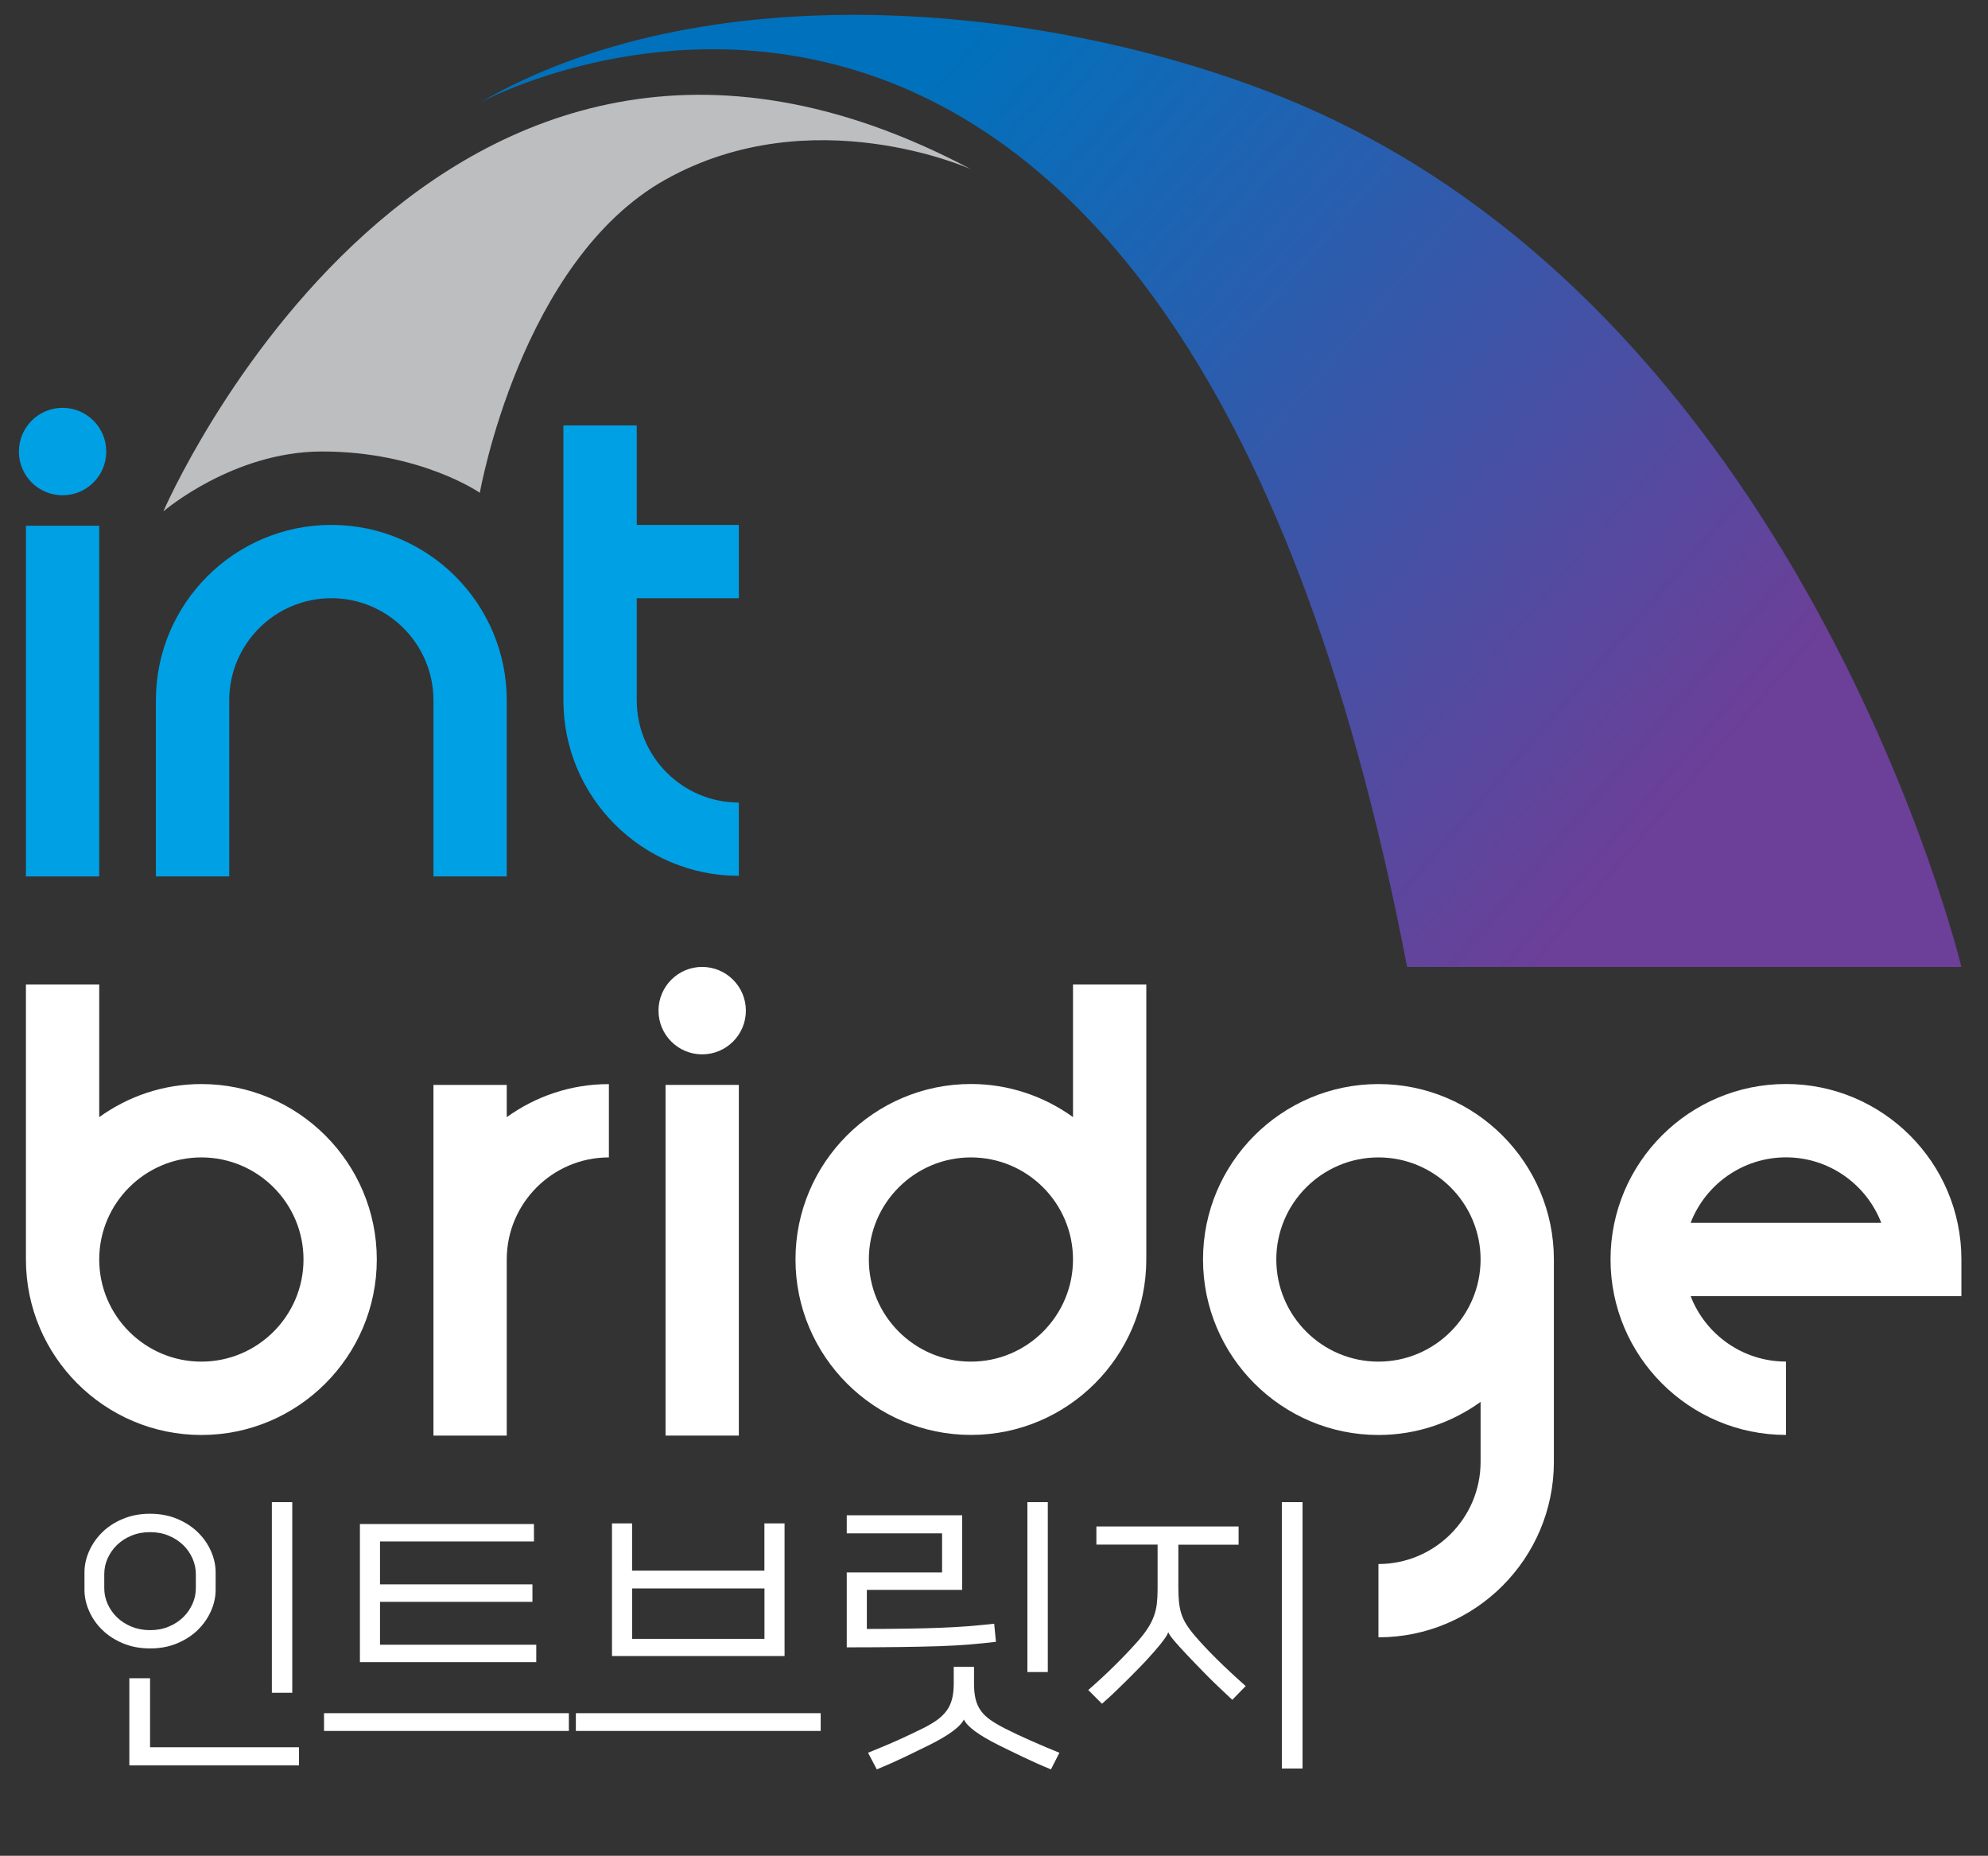 <?xml version="1.0" encoding="utf-8"?>
<!-- Generator: Adobe Illustrator 28.1.0, SVG Export Plug-In . SVG Version: 6.00 Build 0)  -->
<svg version="1.1" id="_xB7__xB9_ÀÌ_xBE_î_x5F_1"
	 xmlns="http://www.w3.org/2000/svg" xmlns:xlink="http://www.w3.org/1999/xlink" x="0px" y="0px" viewBox="0 0 327.38 305.61"
	 style="enable-background:new 0 0 327.38 305.61;" xml:space="preserve">
<rect x="0" y="0" width="327.38" height="305.61" fill="#333333" stroke="none"/>
<style type="text/css">
	.st0{fill:#00A0E4;}
	.st1{fill:#FFFFFF;}
	.st2{fill:url(#SVGID_1_);}
	.st3{fill:#BCBEC0;}
</style>
<path class="st0" d="M83.45,144.33H71.38v-29c0-9.28-7.55-16.82-16.82-16.82c-9.27,0-16.81,7.54-16.81,16.82v29H25.67v-29
	c0-15.94,12.96-28.89,28.89-28.89c15.93,0,28.89,12.95,28.89,28.89V144.33z"/>
<rect x="4.27" y="86.58" class="st0" width="12.07" height="57.75"/>
<path class="st0" d="M17.5,74.36c0,3.98-3.22,7.2-7.2,7.2c-3.98,0-7.19-3.22-7.19-7.2c0-3.97,3.22-7.2,7.19-7.2
	C14.28,67.16,17.5,70.39,17.5,74.36"/>
<path class="st0" d="M121.67,98.52V86.45h-16.81V70.06H92.78v45.28c0,15.93,12.96,28.89,28.89,28.89v-12.07
	c-9.27,0-16.81-7.55-16.81-16.82V98.52H121.67z"/>
<path class="st1" d="M33.16,178.52c-6.28,0-12.08,2.03-16.82,5.45v-21.84H4.27v45.17h0.01c0,0.04-0.01,0.07-0.01,0.11
	c0,15.93,12.96,28.9,28.89,28.9c15.93,0,28.89-12.96,28.89-28.9C62.05,191.48,49.09,178.52,33.16,178.52 M33.16,224.23
	c-9.27,0-16.82-7.55-16.82-16.82c0-9.27,7.55-16.81,16.82-16.81c9.28,0,16.82,7.54,16.82,16.81
	C49.98,216.68,42.44,224.23,33.16,224.23"/>
<path class="st1" d="M294.11,236.3c-15.93,0-28.89-12.96-28.89-28.9c0-15.93,12.96-28.89,28.89-28.89
	c15.93,0,28.89,12.96,28.89,28.89v6.04h-44.59c2.43,6.3,8.55,10.78,15.7,10.78V236.3z M278.41,201.37h31.39
	c-2.43-6.3-8.55-10.78-15.7-10.78C286.96,190.6,280.84,195.07,278.41,201.37"/>
<path class="st1" d="M188.78,162.13H176.7v21.83c-4.74-3.41-10.54-5.45-16.81-5.45c-15.93,0-28.89,12.96-28.89,28.89
	c0,15.93,12.96,28.9,28.89,28.9c15.93,0,28.88-12.96,28.88-28.9c0-0.03-0.01-0.07-0.01-0.11h0.01V162.13z M159.89,224.23
	c-9.27,0-16.81-7.55-16.81-16.82c0-9.27,7.54-16.81,16.81-16.81c9.27,0,16.81,7.54,16.81,16.81
	C176.7,216.68,169.16,224.23,159.89,224.23"/>
<path class="st1" d="M83.45,183.97v-5.31H71.38v57.75h12.07v-29c0-9.27,7.54-16.81,16.82-16.81v-12.07
	C93.99,178.52,88.19,180.56,83.45,183.97"/>
<rect x="109.6" y="178.66" class="st1" width="12.07" height="57.75"/>
<path class="st1" d="M122.83,166.43c0,3.97-3.22,7.2-7.2,7.2c-3.97,0-7.19-3.22-7.19-7.2c0-3.97,3.22-7.2,7.19-7.2
	C119.61,159.24,122.83,162.46,122.83,166.43"/>
<path class="st1" d="M227,178.52c-15.93,0-28.89,12.96-28.89,28.89c0,15.93,12.96,28.9,28.89,28.9c6.28,0,12.07-2.03,16.82-5.45
	v9.88c0,9.27-7.55,16.82-16.82,16.82v12.07c15.94,0,28.89-12.96,28.89-28.89v-33.33C255.89,191.48,242.93,178.52,227,178.52
	 M227,224.23c-9.27,0-16.82-7.55-16.82-16.82c0-9.27,7.55-16.81,16.82-16.81c9.27,0,16.82,7.54,16.82,16.81
	C243.81,216.68,236.27,224.23,227,224.23"/>
<linearGradient id="SVGID_1_" gradientUnits="userSpaceOnUse" x1="147.718" y1="19.076" x2="277.809" y2="130.998">
	<stop  offset="0" style="stop-color:#0071BC"/>
	<stop  offset="1" style="stop-color:#6C3F98"/>
</linearGradient>
<path class="st2" d="M323,159.24c0,0-26.23-109.5-112.82-143.63C170.83,0.1,115.63-4.35,79.02,16.9c0,0,113.56-61.79,152.7,142.34
	H323z"/>
<path class="st3" d="M159.89,27.86c0,0-26.14-11.8-50.29,1.71C85.7,42.94,79.02,81.15,79.02,81.15s-9.79-6.8-25.99-6.8
	c-14.69,0-26.13,9.87-26.13,9.87S71.38-19.13,159.89,27.86z"/>
<g>
	<path class="st1" d="M24.71,271.46c-1.63,0-3.12-0.28-4.46-0.84c-1.34-0.56-2.48-1.3-3.41-2.21c-0.93-0.91-1.65-1.94-2.16-3.1
		c-0.51-1.15-0.77-2.32-0.77-3.5v-2.88c0-1.18,0.26-2.35,0.77-3.5c0.51-1.15,1.23-2.18,2.16-3.1c0.93-0.91,2.06-1.65,3.41-2.21
		c1.34-0.56,2.83-0.84,4.46-0.84c1.63,0,3.12,0.28,4.46,0.84c1.34,0.56,2.48,1.3,3.41,2.21c0.93,0.91,1.65,1.94,2.16,3.1
		c0.51,1.15,0.77,2.32,0.77,3.5v2.88c0,1.18-0.26,2.35-0.77,3.5c-0.51,1.15-1.23,2.18-2.16,3.1c-0.93,0.91-2.06,1.65-3.41,2.21
		C27.83,271.19,26.34,271.46,24.71,271.46z M24.71,252.31c-1.12,0-2.14,0.19-3.07,0.58c-0.93,0.38-1.72,0.9-2.38,1.54
		c-0.66,0.64-1.17,1.38-1.54,2.21c-0.37,0.83-0.55,1.7-0.55,2.59v2.3c0,0.9,0.18,1.76,0.55,2.59c0.37,0.83,0.88,1.57,1.54,2.21
		c0.66,0.64,1.45,1.15,2.38,1.54c0.93,0.38,1.95,0.58,3.07,0.58c1.12,0,2.14-0.19,3.07-0.58c0.93-0.38,1.72-0.9,2.38-1.54
		c0.66-0.64,1.17-1.38,1.54-2.21c0.37-0.83,0.55-1.7,0.55-2.59v-2.3c0-0.9-0.18-1.76-0.55-2.59c-0.37-0.83-0.88-1.57-1.54-2.21
		c-0.66-0.64-1.45-1.15-2.38-1.54C26.85,252.5,25.83,252.31,24.71,252.31z M24.71,287.74h24.53v2.98H21.3v-14.35h3.41V287.74z
		 M48.13,278.76h-3.36v-31.39h3.36V278.76z"/>
	<path class="st1" d="M93.68,282.12v2.93H53.36v-2.93H93.68z M88.31,273.72H59.27v-22.75h28.66v2.88H62.58v7.06h25.1v2.88h-25.1
		v7.06h25.73V273.72z"/>
	<path class="st1" d="M135.15,282.12v2.93H94.83v-2.93H135.15z M129.2,250.87v21.84h-28.42v-21.84h3.31v7.78h21.79v-7.78H129.2z
		 M125.89,269.88v-8.3H104.1v8.3H125.89z"/>
	<path class="st1" d="M142.74,268.25c2.5,0,4.73-0.02,6.7-0.05c1.97-0.03,3.77-0.08,5.4-0.14c1.63-0.06,3.16-0.15,4.58-0.26
		s2.86-0.25,4.3-0.41l0.29,2.98c-1.31,0.16-2.72,0.3-4.22,0.43c-1.5,0.13-3.22,0.22-5.16,0.29c-1.94,0.06-4.14,0.11-6.6,0.14
		c-2.46,0.03-5.33,0.05-8.59,0.05v-12.34h15.7v-6.43h-15.7v-2.98h19.01v12.29h-15.7V268.25z M157.04,274.49h3.36v2.78
		c0,0.99,0.09,1.84,0.26,2.54c0.18,0.71,0.46,1.34,0.86,1.9c0.4,0.56,0.92,1.06,1.56,1.51c0.64,0.45,1.42,0.91,2.35,1.39
		c1.25,0.64,2.7,1.33,4.37,2.06c1.66,0.74,3.22,1.39,4.66,1.97l-1.39,2.74c-1.57-0.64-3.14-1.34-4.7-2.09
		c-1.57-0.75-2.9-1.4-3.98-1.94c-3.2-1.6-5.09-2.99-5.66-4.18c-0.58,1.18-2.46,2.58-5.66,4.18c-1.09,0.54-2.42,1.19-3.98,1.94
		c-1.57,0.75-3.14,1.45-4.7,2.09l-1.44-2.74c0.7-0.29,1.46-0.6,2.28-0.94c0.82-0.34,1.62-0.68,2.4-1.03c0.78-0.35,1.55-0.7,2.3-1.06
		c0.75-0.35,1.45-0.69,2.09-1.01c0.9-0.45,1.66-0.9,2.28-1.34c0.62-0.45,1.14-0.95,1.56-1.51c0.42-0.56,0.72-1.2,0.91-1.92
		c0.19-0.72,0.29-1.58,0.29-2.57V274.49z M172.55,275.35h-3.36v-27.98h3.36V275.35z"/>
	<path class="st1" d="M203.99,254.38h-9.94v7.01c0,0.93,0.03,1.73,0.1,2.4s0.19,1.31,0.38,1.92c0.19,0.61,0.47,1.21,0.84,1.8
		c0.37,0.59,0.87,1.26,1.51,1.99c0.93,1.09,2.09,2.32,3.48,3.7c1.39,1.38,2.98,2.86,4.78,4.46l-2.21,2.26
		c-1.66-1.54-3.1-2.91-4.3-4.13s-2.28-2.34-3.24-3.36c-0.7-0.74-1.34-1.44-1.92-2.11c-0.58-0.67-0.93-1.17-1.06-1.49h-0.05
		c-0.06,0.22-0.22,0.51-0.46,0.86c-0.24,0.35-0.53,0.74-0.86,1.15c-0.34,0.42-0.7,0.84-1.08,1.27c-0.38,0.43-0.75,0.84-1.1,1.22
		c-0.32,0.35-0.75,0.81-1.3,1.37c-0.54,0.56-1.14,1.17-1.8,1.82s-1.36,1.34-2.11,2.06c-0.75,0.72-1.48,1.38-2.18,1.99l-2.26-2.26
		c1.54-1.34,2.97-2.67,4.3-3.98c1.33-1.31,2.55-2.59,3.67-3.84c0.77-0.86,1.38-1.64,1.82-2.33c0.45-0.69,0.79-1.37,1.03-2.04
		s0.4-1.36,0.48-2.06s0.12-1.52,0.12-2.45v-7.25h-10.08v-2.98h23.42V254.38z M214.5,291.24h-3.41v-43.87h3.41V291.24z"/>
</g>
</svg>
